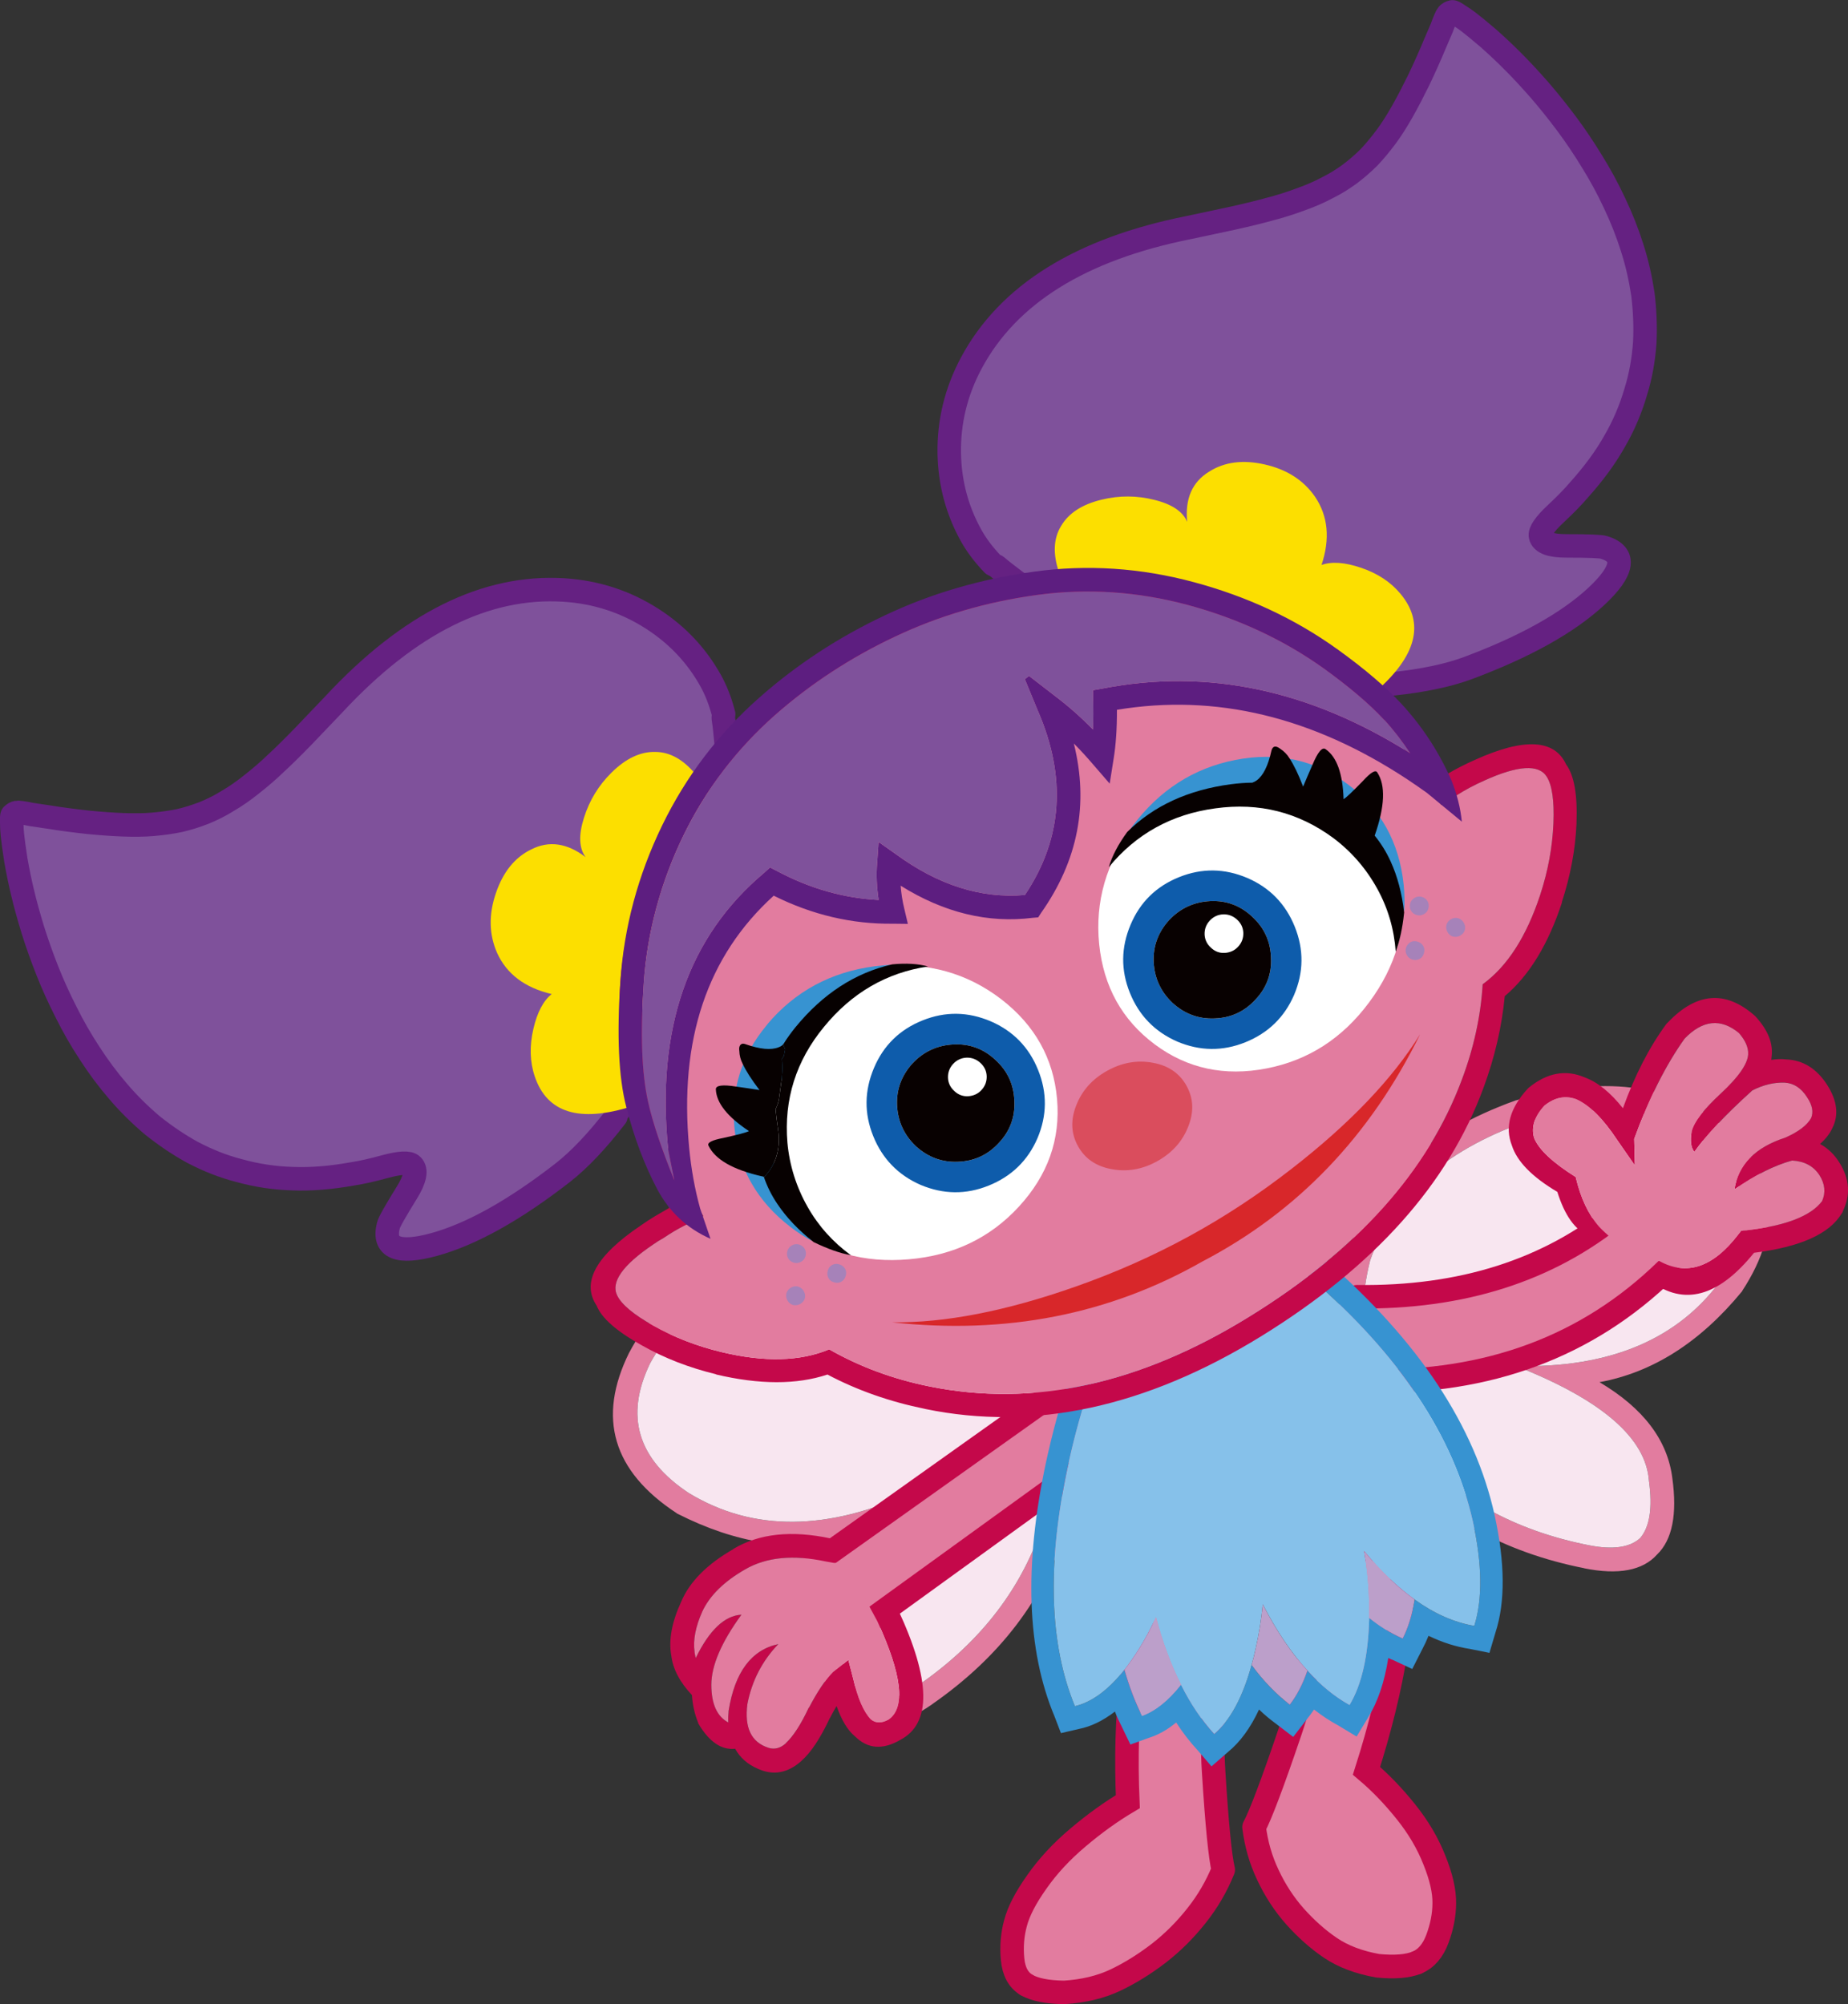 <?xml version="1.0" encoding="UTF-8" standalone="no"?>
<!-- Created with Inkscape (http://www.inkscape.org/) -->

<svg
   xmlns:dc="http://purl.org/dc/elements/1.1/"
   xmlns:cc="http://creativecommons.org/ns#"
   xmlns:rdf="http://www.w3.org/1999/02/22-rdf-syntax-ns#"
   xmlns:svg="http://www.w3.org/2000/svg"
   xmlns="http://www.w3.org/2000/svg"
   xmlns:sodipodi="http://sodipodi.sourceforge.net/DTD/sodipodi-0.dtd"
   xmlns:inkscape="http://www.inkscape.org/namespaces/inkscape"
   width="190.406"
   height="206.491"
   id="svg5696"
   version="1.1"
   inkscape:version="0.48.4 r9939"
   sodipodi:docname="abby7.svg">
  <rect width="100%" height="100%" fill="#333333" stroke="none"/>
  <defs
     id="defs5698" />
  <sodipodi:namedview
     id="base"
     pagecolor="#ffffff"
     bordercolor="#666666"
     borderopacity="1.0"
     inkscape:pageopacity="0.0"
     inkscape:pageshadow="2"
     inkscape:zoom="0.77472527"
     inkscape:cx="-45.554851"
     inkscape:cy="40.291609"
     inkscape:current-layer="layer1"
     inkscape:document-units="px"
     showgrid="false"
     inkscape:window-width="942"
     inkscape:window-height="591"
     inkscape:window-x="414"
     inkscape:window-y="49"
     inkscape:window-maximized="0"
     fit-margin-top="0"
     fit-margin-left="0"
     fit-margin-right="0"
     fit-margin-bottom="0" />
  <g
     id="layer1"
     inkscape:label="Layer 1"
     inkscape:groupmode="layer"
     transform="translate(-155.656,-73.801)">
    <g
       transform="translate(-661.21,-196.084)"
       id="g1297">
      <path
         inkscape:connector-curvature="0"
         style="fill:#e27c9f"
         d="m 973.034,383.262 0.031,-0.006 0.03,-0.006 c 8.78,-2.578 15.816,-1.745 21.11,2.511 l 0.019,0.013 0.018,0.013 c 5.719,4.816 6.43,10.512 2.135,17.094 l -0.021,0.053 -0.05,0.057 c -4.276,5.189 -9.147,8.293 -14.638,9.303 4.516,2.674 7.011,5.969 7.502,9.869 0.52,3.74 0.001,6.367 -1.567,7.885 -1.478,1.654 -3.99,2.133 -7.524,1.418 l 0.017,-0.004 c -8.306,-1.648 -14.936,-5.35 -19.927,-11.105 l -0.017,-0.014 -0.021,-0.025 c -4.929,-6.203 -6.421,-13.264 -4.443,-21.188 l 0.029,-0.084 c 2.427,-7.247 8.191,-12.501 17.317,-15.784 m 0.745,2.303 0.07,-0.03 c -8.279,2.98 -13.549,7.715 -15.818,14.23 -1.764,7.094 -0.439,13.43 3.97,19 4.656,5.35 10.834,8.803 18.555,10.326 2.467,0.49 4.239,0.242 5.304,-0.734 0.979,-1.148 1.284,-3.098 0.906,-5.863 -0.293,-4.436 -4.857,-8.381 -13.7,-11.865 9.771,0.23 16.892,-2.82 21.335,-9.145 3.436,-5.305 2.873,-9.918 -1.699,-13.83 -4.749,-3.707 -11.058,-4.398 -18.923,-2.089"
         id="path1299" />
      <path
         inkscape:connector-curvature="0"
         style="fill:#f8e6f0"
         d="m 973.85,385.534 -0.07,0.03 c 7.864,-2.307 14.174,-1.617 18.922,2.09 4.572,3.912 5.135,8.525 1.699,13.83 -4.443,6.326 -11.564,9.375 -21.335,9.145 8.843,3.484 13.407,7.43 13.7,11.865 0.378,2.766 0.073,4.715 -0.906,5.861 -1.064,0.979 -2.837,1.227 -5.304,0.736 -7.721,-1.523 -13.898,-4.977 -18.555,-10.326 -4.409,-5.57 -5.733,-11.906 -3.97,-19 2.271,-6.515 7.539,-11.249 15.819,-14.231"
         id="path1301" />
      <path
         inkscape:connector-curvature="0"
         style="fill:#e27c9f"
         d="m 900.107,398.457 -0.03,0.008 -0.029,0.006 c -9.077,1.154 -15.192,4.736 -18.339,10.756 l -0.013,0.016 -0.011,0.02 c -3.312,6.707 -1.685,12.207 4.889,16.52 l 0.041,0.039 0.068,0.033 c 5.997,3.041 11.703,3.938 17.139,2.662 -3.067,4.256 -4.034,8.275 -2.924,12.047 1.022,3.635 2.548,5.834 4.595,6.598 2.017,0.924 4.51,0.355 7.462,-1.713 l -0.015,0.004 c 6.949,-4.84 11.544,-10.885 13.81,-18.156 l 0.012,-0.02 0.009,-0.033 c 2.03,-7.658 0.57,-14.723 -4.413,-21.193 l -0.062,-0.064 c -5.124,-5.671 -12.509,-8.176 -22.189,-7.53 m 0.241,2.408 h -0.077 c 8.779,-0.582 15.507,1.645 20.195,6.707 4.455,5.791 5.78,12.129 3.969,19 -2.126,6.766 -6.401,12.402 -12.868,16.893 -2.063,1.436 -3.788,1.922 -5.152,1.447 -1.359,-0.658 -2.418,-2.324 -3.18,-5.008 -1.506,-4.184 1.097,-9.625 7.803,-16.357 -8.86,4.121 -16.607,4.18 -23.21,0.166 -5.272,-3.488 -6.604,-7.939 -3.98,-13.357 2.865,-5.297 8.37,-8.458 16.5,-9.491"
         id="path1303" />
      <path
         inkscape:connector-curvature="0"
         style="fill:#f8e6f0"
         d="m 900.271,400.865 h 0.077 c -8.13,1.033 -13.635,4.193 -16.501,9.49 -2.624,5.418 -1.292,9.869 3.98,13.357 6.603,4.014 14.35,3.955 23.21,-0.166 -6.706,6.732 -9.309,12.174 -7.803,16.357 0.762,2.684 1.82,4.35 3.18,5.01 1.364,0.473 3.089,-0.014 5.152,-1.449 6.466,-4.49 10.742,-10.127 12.868,-16.893 1.812,-6.871 0.486,-13.209 -3.969,-19 -4.688,-5.061 -11.415,-7.288 -20.194,-6.706"
         id="path1305" />
      <path
         inkscape:connector-curvature="0"
         style="fill:#e27c9f"
         d="m 953.271,429.408 7.967,0.141 c 0.455,6.322 -0.748,13.92 -3.576,22.787 1.423,1.203 2.771,2.604 4.061,4.215 1.29,1.607 2.267,3.27 2.944,5.002 0.693,1.719 1.024,3.189 1.009,4.41 -0.002,1.219 -0.248,2.451 -0.71,3.691 -0.46,1.238 -1.169,2.051 -2.125,2.447 -0.953,0.385 -2.297,0.49 -4.03,0.32 -1.937,-0.348 -3.562,-0.963 -4.859,-1.84 -1.3,-0.879 -2.51,-1.961 -3.648,-3.23 -1.122,-1.268 -2.055,-2.695 -2.798,-4.283 -0.733,-1.539 -1.208,-3.186 -1.425,-4.934 0.659,-1.23 1.884,-4.461 3.66,-9.699 1.809,-5.244 2.975,-11.593 3.53,-19.027"
         id="path1307" />
      <path
         inkscape:connector-curvature="0"
         style="fill:none;stroke:#c4084a;stroke-width:2.437;stroke-linecap:round;stroke-linejoin:round;stroke-miterlimit:10"
         d="m 961.237,429.549 -7.967,-0.141 c -0.554,7.434 -1.722,13.783 -3.531,19.027 -1.776,5.238 -3.001,8.469 -3.66,9.699 0.217,1.748 0.691,3.395 1.425,4.934 0.743,1.588 1.676,3.016 2.798,4.283 1.139,1.27 2.349,2.352 3.648,3.23 1.298,0.877 2.923,1.492 4.859,1.84 1.734,0.17 3.078,0.064 4.03,-0.32"
         id="path1309" />
      <path
         inkscape:connector-curvature="0"
         style="fill:none;stroke:#c4084a;stroke-width:2.437;stroke-linecap:round;stroke-miterlimit:10"
         d="m 962.84,472.102 c 0.956,-0.396 1.665,-1.209 2.125,-2.447 0.462,-1.24 0.708,-2.473 0.71,-3.691 0.016,-1.221 -0.315,-2.691 -1.01,-4.41 -0.677,-1.732 -1.653,-3.395 -2.943,-5.002 -1.29,-1.611 -2.639,-3.012 -4.061,-4.215 2.827,-8.867 4.031,-16.463 3.575,-22.787"
         id="path1311" />
      <path
         inkscape:connector-curvature="0"
         style="fill:#e27c9f"
         d="m 943.589,433.43 -7.88,-0.762 c -2.159,6.176 -3.028,13.793 -2.641,22.846 -1.725,1.021 -3.432,2.25 -5.135,3.691 -1.705,1.438 -3.115,2.965 -4.251,4.592 -1.147,1.615 -1.871,3.029 -2.185,4.23 -0.329,1.199 -0.422,2.443 -0.302,3.717 0.12,1.271 0.597,2.148 1.432,2.65 0.835,0.486 2.128,0.744 3.879,0.771 2.002,-0.125 3.768,-0.547 5.283,-1.268 1.518,-0.719 3,-1.645 4.464,-2.766 1.448,-1.125 2.752,-2.426 3.912,-3.904 1.139,-1.434 2.052,-3 2.736,-4.699 -0.314,-1.283 -0.646,-4.604 -0.982,-9.963 -0.361,-5.372 0.206,-11.756 1.67,-19.135"
         id="path1313" />
      <path
         inkscape:connector-curvature="0"
         style="fill:none;stroke:#c4084a;stroke-width:2.421;stroke-linecap:round;stroke-linejoin:round;stroke-miterlimit:10"
         d="m 935.709,432.668 7.88,0.762 c -1.464,7.379 -2.031,13.764 -1.669,19.137 0.336,5.359 0.668,8.678 0.982,9.963 -0.685,1.701 -1.598,3.266 -2.736,4.701 -1.16,1.477 -2.464,2.777 -3.912,3.902 -1.464,1.121 -2.946,2.047 -4.464,2.766 -1.516,0.721 -3.281,1.143 -5.283,1.266 -1.751,-0.025 -3.044,-0.283 -3.879,-0.77"
         id="path1315" />
      <path
         inkscape:connector-curvature="0"
         style="fill:none;stroke:#c4084a;stroke-width:2.421;stroke-linecap:round;stroke-miterlimit:10"
         d="m 922.628,474.395 c -0.835,-0.502 -1.312,-1.379 -1.432,-2.65 -0.12,-1.273 -0.027,-2.518 0.302,-3.717 0.313,-1.201 1.037,-2.615 2.185,-4.23 1.134,-1.627 2.546,-3.154 4.251,-4.59 1.703,-1.443 3.41,-2.672 5.135,-3.693 -0.388,-9.053 0.481,-16.67 2.641,-22.846"
         id="path1317" />
      <path
         inkscape:connector-curvature="0"
         style="fill:#e27c9f"
         d="m 931.117,419.064 -4.473,-6.465 -27.004,19.203 c 0.189,1.066 1.725,3.297 4.636,6.686 l 26.841,-19.424 z"
         id="path1319" />
      <path
         inkscape:connector-curvature="0"
         style="fill:none;stroke:#c4084a;stroke-width:2.421;stroke-linecap:round;stroke-linejoin:round;stroke-miterlimit:10"
         d="m 926.645,412.6 -27.004,19.203 m 4.635,6.685 26.841,-19.424"
         id="path1321" />
      <path
         inkscape:connector-curvature="0"
         style="fill:#c4084a"
         d="m 892.436,429.488 c -2.729,1.562 -4.525,3.377 -5.389,5.436 -0.963,2.094 -1.306,3.941 -1.017,5.531 0.161,1.377 0.872,2.74 2.128,4.074 0.062,0.965 0.261,1.902 0.617,2.787 l 0.049,0.16 c 1.108,1.871 2.359,2.734 3.788,2.588 0.513,0.936 1.295,1.611 2.341,2.061 1.567,0.715 3.055,0.457 4.474,-0.793 l 0.009,-0.02 c 0.972,-0.844 1.953,-2.322 2.942,-4.436 l -0.005,0.033 c 0.232,-0.471 0.471,-0.877 0.688,-1.246 0.523,1.469 1.148,2.51 1.895,3.119 1.309,1.305 2.867,1.418 4.676,0.361 3.229,-1.688 3.148,-6.164 -0.248,-13.439 -0.063,-0.156 -0.169,-0.344 -0.29,-0.576 -0.386,0.438 -0.996,1.023 -1.839,1.779 2.55,5.527 2.938,8.908 1.17,10.143 -0.716,0.398 -1.334,0.4 -1.829,-0.018 -0.745,-0.764 -1.363,-2.188 -1.849,-4.303 l -0.473,-1.816 -1.58,1.236 c -0.806,0.82 -1.612,2.041 -2.457,3.65 l -0.049,0.049 c -0.799,1.707 -1.578,2.916 -2.352,3.633 l 0.002,0.016 c -0.555,0.506 -1.156,0.662 -1.77,0.473 -1.793,-0.566 -2.516,-2.066 -2.19,-4.531 0.464,-2.379 1.521,-4.422 3.182,-6.158 -2.763,0.592 -4.478,2.871 -5.118,6.857 -0.038,0.439 -0.056,0.844 -0.033,1.215 -1.156,-0.605 -1.748,-1.895 -1.748,-3.877 0,-1.98 1.026,-4.377 3.102,-7.227 -1.729,0.096 -3.309,1.588 -4.709,4.463 -0.049,-0.205 -0.093,-0.398 -0.123,-0.596 l 10e-4,-0.047 c -0.168,-1.199 0.099,-2.58 0.798,-4.148 0.77,-1.648 2.237,-3.09 4.415,-4.34 2.188,-1.268 4.957,-1.531 8.303,-0.814 0.019,0.01 0.287,0.051 0.771,0.137 l 1.082,-2.223 c -0.829,-0.168 -1.271,-0.27 -1.357,-0.289 -4.041,-0.861 -7.383,-0.502 -10.027,1.086 l 0.019,0.01 z"
         id="path1323" />
      <path
         inkscape:connector-curvature="0"
         style="fill:#e27c9f"
         d="m 902.718,430.904 c -0.484,-0.086 -0.753,-0.127 -0.771,-0.137 -3.347,-0.717 -6.117,-0.453 -8.304,0.814 -2.178,1.25 -3.646,2.691 -4.415,4.34 -0.699,1.568 -0.966,2.949 -0.798,4.148 l -10e-4,0.047 c 0.03,0.197 0.074,0.391 0.123,0.596 1.4,-2.875 2.979,-4.367 4.709,-4.463 -2.075,2.85 -3.102,5.246 -3.102,7.227 0,1.982 0.592,3.271 1.748,3.877 -0.022,-0.371 -0.005,-0.775 0.033,-1.215 0.641,-3.986 2.355,-6.266 5.118,-6.857 -1.66,1.736 -2.718,3.779 -3.182,6.158 -0.325,2.465 0.397,3.965 2.19,4.531 0.613,0.189 1.215,0.033 1.77,-0.473 l -0.002,-0.016 c 0.773,-0.717 1.553,-1.926 2.352,-3.633 l 0.049,-0.049 c 0.844,-1.609 1.651,-2.83 2.457,-3.65 l 1.58,-1.236 0.472,1.816 c 0.486,2.115 1.104,3.539 1.85,4.303 0.495,0.418 1.113,0.416 1.829,0.018 1.771,-1.234 1.38,-4.615 -1.17,-10.143 l -1.907,-3.527 c 0.175,-1.526 -0.7,-2.347 -2.628,-2.476"
         id="path1325" />
      <path
         inkscape:connector-curvature="0"
         style="fill:#e27c9f"
         d="m 957.789,412.172 -1.094,-8.684 c 10.765,0.148 19.725,-2.703 26.873,-8.568 6.822,-0.908 8.486,1.025 4.972,5.811 -8.099,7.898 -18.352,11.705 -30.751,11.441"
         id="path1327" />
      <path
         inkscape:connector-curvature="0"
         style="fill:none;stroke:#c4084a;stroke-width:2.42;stroke-linecap:round;stroke-linejoin:round;stroke-miterlimit:10"
         d="m 956.695,403.488 c 10.765,0.148 19.725,-2.703 26.873,-8.568 m 4.972,5.81 c -8.099,7.898 -18.353,11.705 -30.751,11.441"
         id="path1329" />
      <path
         inkscape:connector-curvature="0"
         style="fill:#c4084a"
         d="m 996.984,378.535 c 0.043,-0.703 -0.275,-1.438 -0.946,-2.213 -1.87,-1.541 -3.729,-1.354 -5.598,0.565 -1.927,2.695 -3.664,6.135 -5.197,10.345 l 0.068,2.73 -1.806,-2.602 c -1.459,-2.209 -2.875,-3.624 -4.248,-4.227 -1.117,-0.405 -2.199,-0.191 -3.26,0.659 -1.031,1.122 -1.39,2.234 -1.067,3.334 0.479,1.195 1.907,2.537 4.286,4.029 0.501,2.146 1.296,3.848 2.409,5.117 l -1.147,0.875 c -1.327,-0.541 -2.394,-2.033 -3.155,-4.461 -2.602,-1.539 -4.162,-3.139 -4.688,-4.795 -0.732,-1.893 -0.191,-3.837 1.616,-5.812 l 0.127,-0.126 c 1.9,-1.551 3.821,-1.898 5.771,-1.058 1.317,0.479 2.633,1.539 3.932,3.175 1.233,-3.41 2.729,-6.323 4.497,-8.712 l 0.104,-0.098 c 2.974,-3.14 5.973,-3.381 8.988,-0.718 l 0.092,0.091 c 1.271,1.399 1.813,2.764 1.638,4.126 -0.004,0.102 -0.019,0.208 -0.033,0.33 0.526,-0.09 1.034,-0.107 1.526,-0.049 1.743,0.068 3.143,0.941 4.222,2.61 1.046,1.635 1.231,3.13 0.535,4.48 -0.257,0.564 -0.675,1.105 -1.255,1.621 0.824,0.453 1.486,1.1 2.006,1.943 1.046,1.668 1.145,3.338 0.327,5.008 l 0,0.049 c -0.035,0.033 -0.056,0.057 -0.051,0.105 -0.021,0.027 -0.051,0.039 -0.057,0.059 -1.265,2.109 -4.275,3.453 -9.029,4.047 -3.662,4.537 -7.224,5.518 -10.659,2.914 l 0.876,-2.08 c 2.837,1.58 5.549,0.674 8.143,-2.711 l 0.327,-0.416 0.535,-0.027 c 4.044,-0.469 6.646,-1.477 7.787,-3.016 0.383,-0.873 0.292,-1.762 -0.267,-2.654 -0.617,-0.951 -1.56,-1.449 -2.824,-1.52 -1.83,0.504 -3.809,1.492 -5.938,2.982 0.391,-2.561 2.139,-4.34 5.241,-5.342 1.354,-0.604 2.244,-1.276 2.655,-2.015 0.258,-0.633 0.121,-1.336 -0.413,-2.139 -0.597,-0.942 -1.364,-1.454 -2.304,-1.508 -1.103,-0.044 -2.209,0.228 -3.331,0.792 -2.803,2.529 -4.791,4.653 -5.98,6.346 -0.356,-0.453 -0.447,-1.16 -0.272,-2.121 0.238,-0.975 1.238,-2.28 3.026,-3.931 1.799,-1.667 2.718,-3.002 2.786,-3.981"
         id="path1331" />
      <path
         inkscape:connector-curvature="0"
         style="fill:#e27c9f"
         d="m 996.038,376.322 c 0.671,0.775 0.989,1.51 0.946,2.213 -0.068,0.979 -0.987,2.314 -2.786,3.985 -1.788,1.651 -2.788,2.957 -3.025,3.929 -0.176,0.963 -0.086,1.67 0.271,2.123 1.189,-1.693 3.178,-3.817 5.98,-6.346 1.122,-0.564 2.229,-0.836 3.33,-0.792 0.94,0.054 1.707,0.566 2.304,1.508 0.535,0.803 0.672,1.505 0.414,2.139 -0.411,0.738 -1.3,1.411 -2.655,2.015 -3.103,1.002 -4.851,2.781 -5.241,5.342 2.129,-1.49 4.107,-2.479 5.938,-2.982 1.265,0.07 2.207,0.568 2.823,1.52 0.56,0.893 0.65,1.781 0.268,2.654 -1.142,1.539 -3.743,2.547 -7.787,3.016 l -0.535,0.027 -0.327,0.416 c -2.594,3.385 -5.306,4.291 -8.143,2.711 -2.491,-0.607 -4.541,-1.781 -6.187,-3.525 -1.113,-1.27 -1.908,-2.971 -2.409,-5.117 -2.379,-1.492 -3.807,-2.834 -4.286,-4.029 -0.322,-1.1 0.036,-2.212 1.067,-3.333 1.061,-0.85 2.143,-1.064 3.26,-0.659 1.373,0.603 2.788,2.018 4.248,4.227 l 1.806,2.602 -0.069,-2.73 c 1.534,-4.21 3.271,-7.65 5.198,-10.346 1.868,-1.922 3.727,-2.109 5.597,-0.568"
         id="path1333" />
      <path
         inkscape:connector-curvature="0"
         style="fill:#3793d1"
         d="m 953.523,399.785 -2.263,-4.945 -22.542,7.064 -0.25,6.066 -1.159,3.035 -0.049,0.07 c -1.089,3.209 -1.969,6.422 -2.654,9.629 -2.234,10.557 -1.933,19.225 0.904,26.008 l 0.668,1.742 1.859,-0.432 c 1.239,-0.244 2.474,-0.846 3.705,-1.791 0.215,0.566 0.475,1.109 0.74,1.633 l 0.853,1.766 1.883,-0.686 c 0.976,-0.301 1.921,-0.83 2.833,-1.586 0.69,1.064 1.444,2.037 2.242,2.895 l 1.399,1.625 1.708,-1.49 c 1.236,-1.008 2.306,-2.467 3.19,-4.369 0.574,0.557 1.169,1.047 1.771,1.486 l 1.75,1.34 1.419,-1.838 c 0.255,-0.314 0.493,-0.643 0.729,-0.984 0.811,0.635 1.654,1.188 2.515,1.652 l 1.87,1.131 1.214,-2.018 c 0.975,-1.58 1.662,-3.615 2.047,-6.078 0.177,0.09 0.354,0.166 0.543,0.236 l 1.928,0.898 1.055,-2.078 c 0.225,-0.42 0.432,-0.865 0.621,-1.34 1.399,0.676 2.812,1.129 4.24,1.348 l 2.037,0.408 0.629,-2.119 c 1.011,-3.131 0.979,-7.146 -0.091,-12.047 -2.023,-9.188 -7.81,-17.928 -17.344,-26.231 m -3.534,-2.076 1.791,3.949 0.07,-0.139 c 9.217,7.973 14.801,16.35 16.767,25.129 0.968,4.375 1.012,7.967 0.148,10.756 -2.075,-0.354 -4.124,-1.258 -6.145,-2.715 -0.246,1.545 -0.656,2.887 -1.23,4.014 -1.2,-0.525 -2.351,-1.236 -3.452,-2.125 -0.093,3.885 -0.763,6.869 -2.025,8.975 -1.547,-0.865 -2.989,-2.047 -4.341,-3.541 -0.478,1.402 -1.092,2.57 -1.812,3.506 -1.413,-1.078 -2.731,-2.438 -3.939,-4.086 -0.921,3.346 -2.203,5.717 -3.85,7.119 -1.297,-1.428 -2.438,-3.121 -3.422,-5.092 -1.283,1.639 -2.63,2.715 -4.013,3.221 -0.733,-1.477 -1.335,-3.055 -1.814,-4.754 -1.669,2.09 -3.365,3.344 -5.107,3.75 -2.632,-6.387 -2.878,-14.568 -0.756,-24.543 0.653,-3.107 1.519,-6.207 2.574,-9.33 l 1.286,-3.402 0.2,-4.717 19.07,-5.975 z"
         id="path1335" />
      <path
         inkscape:connector-curvature="0"
         style="fill:#86c1ea"
         d="m 951.78,401.658 -1.791,-3.949 -19.07,5.975 -0.2,4.717 -1.286,3.402 c -1.056,3.123 -1.921,6.223 -2.574,9.33 -2.122,9.975 -1.876,18.156 0.756,24.543 1.742,-0.406 3.438,-1.66 5.108,-3.75 0.506,-0.646 1.007,-1.352 1.494,-2.137 0.637,-1.012 1.217,-2.109 1.755,-3.277 0.687,2.609 1.554,4.918 2.576,6.947 0.984,1.971 2.125,3.664 3.423,5.092 1.646,-1.402 2.929,-3.773 3.85,-7.119 0.161,-0.547 0.303,-1.135 0.439,-1.77 0.322,-1.42 0.562,-2.902 0.713,-4.477 1.408,2.732 2.947,5.018 4.6,6.826 1.352,1.494 2.794,2.676 4.341,3.541 1.263,-2.105 1.933,-5.09 2.025,-8.975 -10e-4,-0.436 -0.005,-0.887 -0.009,-1.338 -0.017,-1.805 -0.19,-3.658 -0.518,-5.541 1.72,2.076 3.455,3.73 5.209,4.99 2.021,1.457 4.069,2.361 6.145,2.715 0.863,-2.789 0.819,-6.381 -0.148,-10.756 -1.966,-8.779 -7.55,-17.156 -16.767,-25.129 l -0.071,0.14 z"
         id="path1337" />
      <path
         inkscape:connector-curvature="0"
         style="fill:#bc9fca"
         d="m 932.723,441.926 c 0.479,1.699 1.08,3.277 1.813,4.754 1.383,-0.506 2.729,-1.582 4.012,-3.221 -1.022,-2.029 -1.89,-4.338 -2.576,-6.945 -0.538,1.166 -1.118,2.264 -1.754,3.275 -0.489,0.785 -0.989,1.49 -1.495,2.137"
         id="path1339" />
      <path
         inkscape:connector-curvature="0"
         style="fill:#bc9fca"
         d="m 946.259,439.662 c -0.136,0.635 -0.277,1.223 -0.438,1.77 1.209,1.648 2.526,3.008 3.938,4.086 0.722,-0.936 1.337,-2.104 1.813,-3.506 -1.652,-1.809 -3.191,-4.094 -4.6,-6.826 -0.15,1.574 -0.39,3.056 -0.713,4.476"
         id="path1341" />
      <path
         inkscape:connector-curvature="0"
         style="fill:#bc9fca"
         d="m 957.412,429.699 c 0.327,1.883 0.501,3.736 0.518,5.541 0.004,0.451 0.008,0.902 0.009,1.338 1.102,0.889 2.252,1.6 3.452,2.125 0.574,-1.127 0.984,-2.469 1.23,-4.014 -1.754,-1.259 -3.489,-2.914 -5.209,-4.99"
         id="path1343" />
      <path
         inkscape:connector-curvature="0"
         style="fill:#7f519b"
         d="m 884.072,333.638 c -2.755,-1.771 -5.801,-2.758 -9.121,-2.965 -8.021,-0.496 -15.915,3.425 -23.658,11.749 l -3.191,3.341 c -1.225,1.255 -2.164,2.178 -2.81,2.763 -0.705,0.689 -1.546,1.418 -2.545,2.202 -0.777,0.624 -1.599,1.203 -2.451,1.695 -0.757,0.474 -1.559,0.87 -2.39,1.213 -0.838,0.33 -1.68,0.59 -2.536,0.792 -0.84,0.174 -1.755,0.303 -2.747,0.389 -0.877,0.074 -1.904,0.093 -3.093,0.047 -1.078,-0.04 -2.254,-0.128 -3.554,-0.252 -1.381,-0.148 -2.762,-0.329 -4.134,-0.55 l -1.72,-0.255 c -0.86,-0.177 -1.365,-0.242 -1.507,-0.216 -0.175,0.028 -0.333,0.117 -0.489,0.274 -0.059,0.049 -0.073,0.335 -0.05,0.842 0.008,0.446 0.024,0.818 0.06,1.129 0.061,0.606 0.182,1.508 0.364,2.672 0.21,1.181 0.438,2.302 0.694,3.355 0.246,1.058 0.602,2.348 1.062,3.857 0.451,1.43 0.948,2.817 1.491,4.193 0.552,1.391 1.192,2.817 1.942,4.288 0.693,1.396 1.502,2.816 2.427,4.223 0.896,1.388 1.87,2.698 2.941,3.936 1.061,1.246 2.242,2.405 3.526,3.489 1.342,1.07 2.703,1.992 4.129,2.771 1.567,0.824 3.168,1.455 4.803,1.875 1.805,0.5 3.64,0.777 5.504,0.828 1.879,0.076 3.952,-0.092 6.202,-0.498 0.941,-0.146 2.034,-0.393 3.265,-0.732 1.578,-0.43 2.526,-0.473 2.852,-0.137 0.49,0.473 0.309,1.424 -0.568,2.83 -1.174,1.902 -1.814,3.023 -1.886,3.357 -0.593,2.322 0.988,2.982 4.701,1.967 3.859,-1.062 8.286,-3.533 13.263,-7.402 1.701,-1.332 3.535,-3.256 5.474,-5.776 0.012,-0.196 0.069,-0.369 0.213,-0.517 0.372,-0.485 0.722,-0.975 1.077,-1.485 8.125,-11.361 11.434,-23.933 9.947,-37.708 -0.039,-0.444 -0.102,-0.895 -0.169,-1.36 0.007,-0.142 0.021,-0.272 0.035,-0.402 -0.337,-1.318 -0.79,-2.469 -1.343,-3.459 -1.443,-2.589 -3.442,-4.714 -6.01,-6.363"
         id="path1345" />
      <path
         inkscape:connector-curvature="0"
         style="fill:none;stroke:#652182;stroke-width:2.42;stroke-linecap:round;stroke-linejoin:round;stroke-miterlimit:10"
         d="m 874.951,330.673 c -8.021,-0.496 -15.915,3.425 -23.658,11.749 l -3.191,3.341 c -1.225,1.255 -2.164,2.178 -2.81,2.763 -0.705,0.689 -1.546,1.418 -2.545,2.202 -0.777,0.624 -1.599,1.203 -2.451,1.695 -0.757,0.474 -1.559,0.87 -2.39,1.212 -0.838,0.33 -1.68,0.591 -2.536,0.793 -0.84,0.174 -1.755,0.303 -2.747,0.389 -0.877,0.074 -1.905,0.093 -3.093,0.046 -1.078,-0.039 -2.254,-0.127 -3.554,-0.251 -1.381,-0.148 -2.763,-0.329 -4.135,-0.55 l -1.719,-0.255 c -0.859,-0.177 -1.366,-0.242 -1.507,-0.216 -0.175,0.028 -0.333,0.117 -0.489,0.273 -0.059,0.05 -0.072,0.335 -0.05,0.843 0.008,0.446 0.024,0.818 0.06,1.128 0.061,0.607 0.182,1.508 0.364,2.672 0.21,1.182 0.438,2.303 0.694,3.355 0.246,1.059 0.602,2.349 1.062,3.858 0.451,1.43 0.948,2.817 1.491,4.193 0.551,1.39 1.192,2.817 1.942,4.287 0.693,1.397 1.502,2.817 2.427,4.224 0.896,1.388 1.87,2.698 2.941,3.936 1.061,1.246 2.242,2.405 3.526,3.49 1.342,1.069 2.703,1.989 4.128,2.771 1.568,0.824 3.168,1.455 4.804,1.875 1.805,0.5 3.64,0.777 5.504,0.828 1.879,0.078 3.951,-0.092 6.201,-0.498 0.942,-0.146 2.035,-0.393 3.266,-0.732 1.578,-0.43 2.525,-0.475 2.852,-0.137 0.49,0.473 0.309,1.424 -0.568,2.83 -1.174,1.902 -1.814,3.023 -1.886,3.357 -0.593,2.322 0.988,2.982 4.701,1.967 3.859,-1.062 8.286,-3.533 13.263,-7.402 1.7,-1.332 3.535,-3.256 5.474,-5.775 0.012,-0.197 0.069,-0.369 0.213,-0.517 0.372,-0.485 0.722,-0.975 1.077,-1.485 8.125,-11.362 11.434,-23.933 9.947,-37.708 -0.039,-0.445 -0.102,-0.895 -0.169,-1.36 0.007,-0.143 0.021,-0.273 0.035,-0.402 -0.338,-1.318 -0.79,-2.469 -1.343,-3.459 -1.445,-2.59 -3.445,-4.715 -6.012,-6.364 -2.753,-1.772 -5.799,-2.759 -9.119,-2.966 z"
         id="path1347" />
      <path
         inkscape:connector-curvature="0"
         style="fill:#fcdf00"
         d="m 879.863,349.5 c -1.329,1.313 -2.267,2.859 -2.823,4.625 -0.576,1.794 -0.515,3.146 0.157,4.069 -1.901,-1.45 -3.771,-1.723 -5.603,-0.787 -1.69,0.822 -2.895,2.325 -3.63,4.487 -0.76,2.208 -0.719,4.264 0.119,6.169 0.984,2.171 2.851,3.589 5.625,4.243 -0.863,0.689 -1.492,1.888 -1.884,3.579 -0.414,1.773 -0.366,3.41 0.142,4.911 1.261,3.747 4.592,4.784 10,3.079 -0.006,-0.012 0,-0.032 0.014,-0.04 0.173,-0.095 0.375,-0.227 0.577,-0.392 0.202,-0.165 0.418,-0.338 0.614,-0.515 1.787,-0.739 3.263,-2.1 4.446,-4.076 0.888,-1.484 1.646,-3.015 2.284,-4.601 0.947,-1.934 1.672,-4.018 2.168,-6.235 1.321,-5.796 0.664,-11.286 -1.956,-16.476 -0.453,-0.908 -0.97,-1.52 -1.545,-1.84 -1.283,-1.554 -2.673,-2.338 -4.185,-2.343 -1.543,-0.038 -3.048,0.682 -4.52,2.143"
         id="path1349" />
      <path
         inkscape:connector-curvature="0"
         style="fill:#7f519b"
         d="m 914.674,316.618 c -0.061,-3.275 0.698,-6.385 2.266,-9.32 3.789,-7.088 11.271,-11.747 22.418,-13.969 l 4.522,-0.963 c 1.709,-0.384 2.989,-0.699 3.823,-0.939 0.958,-0.24 2.018,-0.573 3.211,-1.014 0.94,-0.333 1.863,-0.727 2.73,-1.193 0.801,-0.395 1.559,-0.871 2.287,-1.398 0.719,-0.541 1.383,-1.12 2.006,-1.744 0.588,-0.623 1.179,-1.334 1.771,-2.132 0.523,-0.708 1.08,-1.573 1.663,-2.609 0.531,-0.939 1.073,-1.985 1.65,-3.157 0.601,-1.253 1.172,-2.526 1.704,-3.809 l 0.686,-1.595 c 0.302,-0.826 0.51,-1.289 0.607,-1.396 0.115,-0.134 0.274,-0.222 0.488,-0.273 0.072,-0.023 0.323,0.115 0.743,0.4 0.376,0.24 0.684,0.45 0.93,0.641 0.484,0.371 1.188,0.949 2.082,1.715 0.896,0.798 1.73,1.581 2.49,2.352 0.772,0.763 1.685,1.745 2.728,2.929 0.98,1.135 1.899,2.285 2.785,3.471 0.895,1.198 1.772,2.492 2.63,3.903 0.825,1.323 1.608,2.758 2.32,4.282 0.711,1.492 1.315,3.009 1.807,4.571 0.505,1.555 0.868,3.171 1.12,4.832 0.207,1.705 0.273,3.347 0.192,4.969 -0.122,1.767 -0.425,3.46 -0.927,5.075 -0.522,1.797 -1.25,3.503 -2.188,5.118 -0.921,1.64 -2.15,3.314 -3.679,5.015 -0.616,0.727 -1.401,1.526 -2.334,2.396 -1.196,1.118 -1.729,1.9 -1.614,2.356 0.145,0.663 1.048,1.008 2.706,0.999 2.235,0 3.524,0.044 3.847,0.159 2.29,0.714 2.021,2.406 -0.792,5.034 -2.932,2.727 -7.355,5.196 -13.262,7.402 -2.027,0.749 -4.628,1.301 -7.791,1.628 -0.173,-0.094 -0.35,-0.133 -0.552,-0.09 -0.605,0.061 -1.207,0.102 -1.829,0.136 -13.935,0.953 -26.371,-2.829 -37.316,-11.326 -0.357,-0.268 -0.708,-0.557 -1.068,-0.859 -0.126,-0.069 -0.243,-0.125 -0.361,-0.179 -0.945,-0.981 -1.687,-1.969 -2.239,-2.96 -1.444,-2.589 -2.202,-5.407 -2.26,-8.458"
         id="path1351" />
      <path
         inkscape:connector-curvature="0"
         style="fill:none;stroke:#652182;stroke-width:2.42;stroke-linecap:round;stroke-linejoin:round;stroke-miterlimit:10"
         d="m 916.939,307.298 c 3.789,-7.087 11.271,-11.747 22.418,-13.968 l 4.522,-0.964 c 1.709,-0.383 2.989,-0.699 3.823,-0.939 0.958,-0.24 2.018,-0.572 3.211,-1.013 0.94,-0.333 1.863,-0.728 2.73,-1.194 0.802,-0.395 1.559,-0.87 2.287,-1.398 0.719,-0.541 1.383,-1.12 2.006,-1.743 0.588,-0.623 1.179,-1.335 1.772,-2.133 0.522,-0.708 1.079,-1.573 1.662,-2.608 0.532,-0.94 1.074,-1.986 1.65,-3.157 0.601,-1.254 1.173,-2.527 1.704,-3.809 l 0.686,-1.596 c 0.302,-0.826 0.51,-1.289 0.607,-1.395 0.115,-0.134 0.274,-0.223 0.488,-0.274 0.072,-0.022 0.324,0.115 0.744,0.4 0.376,0.24 0.683,0.45 0.929,0.642 0.485,0.371 1.188,0.948 2.082,1.714 0.896,0.799 1.73,1.581 2.49,2.352 0.772,0.764 1.685,1.745 2.728,2.93 0.98,1.134 1.899,2.284 2.785,3.47 0.895,1.199 1.772,2.493 2.63,3.903 0.825,1.323 1.608,2.758 2.32,4.282 0.711,1.493 1.316,3.01 1.807,4.571 0.505,1.555 0.868,3.172 1.12,4.833 0.207,1.704 0.273,3.346 0.193,4.968 -0.123,1.767 -0.426,3.46 -0.928,5.075 -0.522,1.798 -1.25,3.504 -2.188,5.118 -0.921,1.64 -2.149,3.314 -3.678,5.015 -0.617,0.728 -1.402,1.526 -2.334,2.397 -1.197,1.117 -1.729,1.899 -1.615,2.355 0.145,0.664 1.048,1.008 2.706,0.999 2.235,0 3.524,0.044 3.847,0.159 2.29,0.715 2.021,2.406 -0.792,5.034 -2.932,2.727 -7.354,5.197 -13.262,7.402 -2.027,0.75 -4.628,1.301 -7.791,1.628 -0.173,-0.094 -0.35,-0.133 -0.552,-0.09 -0.605,0.061 -1.206,0.102 -1.829,0.137 -13.934,0.952 -26.371,-2.83 -37.316,-11.327 -0.357,-0.268 -0.708,-0.556 -1.068,-0.859 -0.126,-0.069 -0.242,-0.125 -0.361,-0.179 -0.945,-0.981 -1.687,-1.969 -2.239,-2.96 -1.445,-2.589 -2.203,-5.406 -2.262,-8.458 -0.057,-3.275 0.701,-6.384 2.268,-9.32 z"
         id="path1353" />
      <path
         inkscape:connector-curvature="0"
         style="fill:#fcdf00"
         d="m 930.385,321.363 c 1.816,-0.441 3.625,-0.429 5.421,0.024 1.828,0.452 2.945,1.213 3.38,2.271 -0.236,-2.379 0.513,-4.114 2.27,-5.183 1.586,-1.006 3.5,-1.242 5.725,-0.734 2.278,0.513 4.008,1.626 5.189,3.34 1.329,1.979 1.557,4.311 0.658,7.013 1.041,-0.371 2.391,-0.278 4.036,0.278 1.725,0.578 3.094,1.478 4.104,2.699 2.53,3.041 1.661,6.419 -2.627,10.129 -0.007,-0.014 -0.029,-0.02 -0.041,-0.011 -0.172,0.095 -0.392,0.199 -0.636,0.285 -0.248,0.086 -0.509,0.179 -0.763,0.252 -1.567,1.134 -3.5,1.675 -5.804,1.645 -1.727,-0.024 -3.428,-0.183 -5.113,-0.472 -2.144,-0.207 -4.298,-0.685 -6.445,-1.428 -5.627,-1.917 -9.955,-5.357 -12.997,-10.312 -0.536,-0.863 -0.786,-1.624 -0.755,-2.282 -0.649,-1.907 -0.586,-3.502 0.203,-4.79 0.779,-1.336 2.179,-2.24 4.195,-2.724"
         id="path1355" />
      <path
         inkscape:connector-curvature="0"
         style="fill:#c4084a"
         d="m 958.736,340.544 c -0.997,-0.918 -2.046,-1.804 -3.142,-2.648 -4.573,-3.477 -9.684,-5.96 -15.317,-7.458 -4.588,-1.233 -9.148,-1.738 -13.685,-1.545 -7.403,0.269 -14.735,2.403 -22.005,6.391 -6.852,3.773 -12.244,8.48 -16.182,14.091 -2.812,3.995 -4.863,8.45 -6.177,13.393 -1.903,7.022 -2.056,13.916 -0.469,20.704 0.603,2.661 1.509,5.309 2.706,7.949 l 1.352,2.92 -1.438,0.836 c -0.509,0.301 -1.002,0.629 -1.5,0.977 -4.619,3.115 -6.133,5.865 -4.54,8.252 0.511,1.291 2.071,2.656 4.682,4.107 2.328,1.318 4.865,2.293 7.612,2.961 l 0.015,0.025 c 4.47,1.055 8.305,1.064 11.473,0.008 3.074,1.627 6.432,2.801 10.049,3.537 l 0.04,0.012 c 11.22,2.314 22.759,-0.193 34.619,-7.506 11.614,-7.16 19.26,-15.688 22.891,-25.598 1.16,-3.142 1.885,-6.282 2.188,-9.433 2.512,-2.111 4.484,-5.343 5.899,-9.668 l -0.015,-0.026 c 0.873,-2.688 1.388,-5.366 1.504,-8.045 0.121,-2.98 -0.235,-5.016 -1.065,-6.129 -1.194,-2.608 -4.33,-2.764 -9.381,-0.482 -1.017,0.446 -1.943,0.929 -2.782,1.414 -2.041,-3.38 -4.49,-6.399 -7.332,-9.039 m 4.629,9.162 0.027,-0.015 c 0.267,0.388 0.517,0.77 0.757,1.172 0.301,0.507 0.622,1.022 0.937,1.555 0.09,0.158 0.183,0.297 0.29,0.393 0.146,-0.081 0.282,-0.174 0.434,-0.277 0.061,-0.049 0.139,-0.093 0.227,-0.09 0.243,-0.154 0.467,-0.313 0.669,-0.478 0.066,-0.037 0.139,-0.094 0.197,-0.145 l 0.015,0.028 c 0.856,-0.548 1.813,-1.066 2.883,-1.541 3.471,-1.572 5.618,-1.697 6.429,-0.4 0.555,0.868 0.782,2.456 0.691,4.777 -0.099,2.462 -0.554,4.935 -1.368,7.416 -1.413,4.27 -3.372,7.34 -5.921,9.196 -0.197,3.28 -0.916,6.556 -2.142,9.822 -3.514,9.444 -10.816,17.592 -21.915,24.428 -11.273,6.969 -22.243,9.35 -32.928,7.188 -3.766,-0.756 -7.217,-2.037 -10.345,-3.824 -2.979,1.248 -6.686,1.342 -11.108,0.277 -2.54,-0.613 -4.885,-1.52 -7.032,-2.73 -2.024,-1.141 -3.253,-2.168 -3.703,-3.096 -0.679,-1.371 0.556,-3.135 3.716,-5.262 0.335,-0.24 0.67,-0.445 1.028,-0.643 0.754,-0.51 1.533,-0.979 2.348,-1.381 0.612,-0.359 1.21,-0.656 1.788,-0.893 l -0.613,-0.975 c -0.395,-0.611 -0.774,-1.232 -1.168,-1.844 -0.519,-0.836 -0.953,-1.738 -1.302,-2.703 -3.578,-8.555 -4.161,-17.326 -1.749,-26.293 3.03,-11.238 10.112,-19.904 21.208,-26.008 11.145,-6.135 22.479,-7.679 33.961,-4.645 5.339,1.402 10.16,3.769 14.477,7.061 3.638,2.803 6.716,6.109 9.212,9.93"
         id="path1357" />
      <path
         inkscape:connector-curvature="0"
         style="fill:#e27c9f"
         d="m 963.393,349.691 -0.027,0.015 c -2.496,-3.821 -5.574,-7.128 -9.214,-9.93 -4.316,-3.292 -9.138,-5.659 -14.477,-7.061 -11.482,-3.034 -22.816,-1.489 -33.961,4.646 -11.096,6.103 -18.178,14.769 -21.208,26.008 -2.411,8.968 -1.829,17.739 1.749,26.293 0.349,0.965 0.784,1.867 1.302,2.703 0.394,0.611 0.773,1.232 1.168,1.844 l 0.613,0.975 c -0.578,0.236 -1.176,0.533 -1.788,0.893 -0.814,0.402 -1.595,0.871 -2.348,1.381 -0.357,0.197 -0.693,0.402 -1.028,0.643 -3.159,2.127 -4.395,3.891 -3.716,5.262 0.45,0.928 1.68,1.955 3.703,3.096 2.147,1.211 4.492,2.117 7.032,2.73 4.423,1.064 8.13,0.971 11.106,-0.277 3.131,1.787 6.581,3.068 10.347,3.824 10.684,2.162 21.654,-0.219 32.928,-7.188 11.099,-6.836 18.401,-14.984 21.915,-24.428 1.226,-3.266 1.944,-6.542 2.142,-9.823 2.55,-1.855 4.509,-4.925 5.921,-9.195 0.814,-2.482 1.27,-4.954 1.368,-7.416 0.091,-2.322 -0.137,-3.909 -0.691,-4.777 -0.811,-1.298 -2.958,-1.173 -6.429,0.4 -1.069,0.474 -2.026,0.992 -2.883,1.54 l -0.015,-0.028 c -0.059,0.051 -0.131,0.108 -0.197,0.145 -0.202,0.165 -0.426,0.325 -0.67,0.479 -0.087,-0.003 -0.167,0.04 -0.226,0.09 -0.151,0.102 -0.288,0.196 -0.434,0.277 -0.107,-0.096 -0.2,-0.235 -0.29,-0.393 -0.314,-0.534 -0.636,-1.048 -0.937,-1.555 -0.239,-0.403 -0.489,-0.786 -0.755,-1.173"
         id="path1359" />
      <path
         inkscape:connector-curvature="0"
         style="fill:#a682b9"
         d="m 965.896,365.168 c -0.062,0.26 -0.022,0.515 0.104,0.741 0.139,0.251 0.329,0.404 0.576,0.474 0.26,0.063 0.515,0.025 0.74,-0.101 0.25,-0.14 0.404,-0.33 0.475,-0.576 0.069,-0.247 0.039,-0.491 -0.102,-0.742 -0.126,-0.224 -0.322,-0.392 -0.578,-0.474 -0.246,-0.071 -0.488,-0.039 -0.739,0.101 -0.225,0.124 -0.392,0.323 -0.476,0.577"
         id="path1361" />
      <path
         inkscape:connector-curvature="0"
         style="fill:#a682b9"
         d="m 964.033,363.505 c 0.077,-0.268 0.052,-0.531 -0.075,-0.755 -0.125,-0.224 -0.335,-0.385 -0.604,-0.461 -0.246,-0.069 -0.488,-0.037 -0.713,0.087 -0.252,0.142 -0.405,0.33 -0.475,0.578 -0.077,0.266 -0.052,0.529 0.074,0.754 0.125,0.225 0.336,0.385 0.604,0.461 0.246,0.069 0.488,0.038 0.739,-0.101 0.228,-0.126 0.38,-0.316 0.45,-0.563"
         id="path1363" />
      <path
         inkscape:connector-curvature="0"
         style="fill:#a682b9"
         d="m 961.95,367.163 c -0.097,0.106 -0.178,0.238 -0.225,0.403 -0.07,0.246 -0.039,0.489 0.102,0.74 0.082,0.146 0.195,0.254 0.326,0.337 0.077,0.044 0.153,0.088 0.235,0.111 0.269,0.077 0.532,0.051 0.756,-0.075 0.224,-0.125 0.372,-0.328 0.434,-0.588 0.083,-0.255 0.065,-0.504 -0.06,-0.728 -0.126,-0.225 -0.337,-0.386 -0.604,-0.46 -0.254,-0.084 -0.505,-0.066 -0.729,0.059 -0.092,0.052 -0.163,0.109 -0.235,0.201"
         id="path1365" />
      <path
         inkscape:connector-curvature="0"
         style="fill:#a682b9"
         d="m 902.149,400.82 c -0.075,0.266 -0.049,0.527 0.076,0.752 0.124,0.227 0.328,0.371 0.588,0.434 0.254,0.084 0.505,0.066 0.729,-0.059 0.225,-0.125 0.386,-0.338 0.46,-0.605 0.083,-0.254 0.064,-0.504 -0.061,-0.729 -0.125,-0.225 -0.335,-0.383 -0.602,-0.461 -0.255,-0.082 -0.506,-0.064 -0.757,0.078 -0.224,0.125 -0.369,0.327 -0.433,0.59"
         id="path1367" />
      <path
         inkscape:connector-curvature="0"
         style="fill:#a682b9"
         d="m 899.786,398.568 c -0.125,-0.225 -0.336,-0.385 -0.604,-0.461 -0.246,-0.07 -0.489,-0.039 -0.713,0.088 -0.252,0.139 -0.405,0.328 -0.475,0.576 -0.077,0.268 -0.051,0.531 0.074,0.756 0.126,0.225 0.336,0.385 0.604,0.459 0.246,0.07 0.489,0.039 0.74,-0.102 0.225,-0.123 0.378,-0.314 0.448,-0.562 0.078,-0.267 0.051,-0.531 -0.074,-0.754"
         id="path1369" />
      <path
         inkscape:connector-curvature="0"
         style="fill:#a682b9"
         d="m 899.108,402.445 c -0.246,-0.068 -0.489,-0.037 -0.739,0.102 -0.225,0.127 -0.393,0.322 -0.476,0.578 -0.063,0.258 -0.023,0.514 0.102,0.74 0.139,0.25 0.33,0.404 0.577,0.475 0.26,0.062 0.516,0.025 0.74,-0.102 0.251,-0.139 0.404,-0.33 0.476,-0.576 0.069,-0.248 0.038,-0.488 -0.104,-0.742 -0.124,-0.223 -0.321,-0.391 -0.576,-0.475"
         id="path1371" />
      <path
         inkscape:connector-curvature="0"
         style="fill:#da4d5d"
         d="m 935.647,379.384 c -1.606,-0.3 -3.185,-0.025 -4.729,0.838 -1.531,0.855 -2.582,2.047 -3.17,3.57 -0.595,1.511 -0.524,2.909 0.191,4.19 0.715,1.281 1.867,2.076 3.465,2.363 1.606,0.299 3.171,0.031 4.704,-0.824 1.546,-0.863 2.608,-2.062 3.195,-3.586 0.597,-1.511 0.525,-2.909 -0.19,-4.19 -0.714,-1.281 -1.868,-2.074 -3.466,-2.361"
         id="path1373" />
      <path
         inkscape:connector-curvature="0"
         style="fill:#5d1e80"
         d="m 923.397,328.786 c -5.472,0.751 -10.599,2.243 -15.352,4.497 -4.787,2.257 -9.087,5.072 -12.917,8.457 -4.238,3.734 -7.574,8.127 -10.033,13.187 -2.508,5.162 -3.937,10.516 -4.308,16.059 -0.377,5.563 -0.188,9.876 0.601,12.934 0.784,3.08 1.825,5.877 3.146,8.398 1.239,2.375 3.079,4.119 5.54,5.205 l -1.07,-3.127 c -0.561,-2.025 -0.926,-4.109 -1.131,-6.246 -1.053,-11.107 1.844,-19.759 8.713,-25.981 3.965,1.978 8.07,2.944 12.303,2.887 l 1.518,0.018 -0.354,-1.501 c -0.208,-0.837 -0.332,-1.65 -0.389,-2.434 4.468,2.791 9.016,3.891 13.629,3.308 l 0.545,-0.044 0.297,-0.461 c 3.799,-5.394 4.937,-11.209 3.371,-17.456 0.676,0.68 1.338,1.401 1.989,2.164 l 1.708,1.975 0.405,-2.565 c 0.228,-1.392 0.348,-3.071 0.341,-5.041 10.162,-1.688 20.146,0.71 29.94,7.178 0.664,0.444 1.334,0.902 1.999,1.379 l 3.598,2.967 c -0.139,-1.396 -0.494,-2.843 -1.111,-4.352 -1.306,-2.929 -3.009,-5.513 -5.109,-7.786 -1.618,-1.749 -3.828,-3.633 -6.638,-5.652 -4.36,-3.127 -9.273,-5.411 -14.737,-6.881 -5.506,-1.484 -11.008,-1.844 -16.494,-1.086 m -0.501,10.744 -0.438,0.33 1.317,3.198 c 3.015,6.894 2.579,13.253 -1.31,19.043 -4.512,0.388 -8.938,-1.022 -13.304,-4.217 l -1.769,-1.246 -0.147,2.125 c -0.106,1.239 -0.049,2.522 0.153,3.847 -3.584,-0.182 -7.061,-1.169 -10.436,-2.96 l -0.756,-0.391 -0.584,0.535 c -7.861,6.588 -11.16,16.104 -9.91,28.554 l 0.63,3.15 c -1.319,-3.266 -2.227,-5.947 -2.696,-8.059 -0.67,-2.97 -0.814,-7.08 -0.448,-12.292 0.351,-5.238 1.718,-10.298 4.076,-15.166 2.311,-4.771 5.474,-8.912 9.453,-12.43 3.659,-3.221 7.782,-5.922 12.35,-8.073 4.55,-2.157 9.435,-3.585 14.652,-4.296 5.168,-0.702 10.351,-0.355 15.527,1.035 5.164,1.397 9.819,3.562 13.955,6.504 2.641,1.905 4.74,3.677 6.271,5.335 l 0.014,-0.006 c 0.977,1.065 1.861,2.217 2.67,3.447 -10.355,-6.54 -20.92,-8.768 -31.688,-6.672 l -0.995,0.173 0.015,1.049 c 0.028,1.076 0.021,2.085 -0.026,2.994 -1.258,-1.291 -2.549,-2.423 -3.867,-3.419 l -2.709,-2.092 z"
         id="path1375" />
      <path
         inkscape:connector-curvature="0"
         style="fill:#7f519b"
         d="m 922.459,339.86 0.438,-0.33 2.709,2.092 c 1.319,0.996 2.61,2.128 3.868,3.419 0.048,-0.909 0.055,-1.918 0.025,-2.994 l -0.014,-1.049 0.995,-0.173 c 10.768,-2.096 21.332,0.132 31.687,6.672 -0.808,-1.23 -1.692,-2.382 -2.669,-3.448 l -0.014,0.007 c -1.53,-1.658 -3.629,-3.43 -6.271,-5.335 -4.136,-2.942 -8.791,-5.107 -13.955,-6.504 -5.177,-1.39 -10.359,-1.737 -15.528,-1.035 -5.217,0.711 -10.102,2.139 -14.651,4.296 -4.567,2.151 -8.69,4.852 -12.349,8.072 -3.98,3.519 -7.144,7.66 -9.454,12.431 -2.358,4.868 -3.726,9.928 -4.076,15.166 -0.367,5.212 -0.222,9.322 0.448,12.292 0.47,2.112 1.377,4.793 2.696,8.059 l -0.63,-3.15 c -1.25,-12.45 2.049,-21.966 9.91,-28.554 l 0.584,-0.536 0.756,0.392 c 3.375,1.791 6.852,2.778 10.436,2.96 -0.202,-1.325 -0.26,-2.608 -0.153,-3.847 l 0.147,-2.125 1.769,1.246 c 4.365,3.195 8.792,4.605 13.304,4.217 3.889,-5.79 4.324,-12.149 1.31,-19.043 l -1.318,-3.198 z"
         id="path1377" />
      <path
         inkscape:connector-curvature="0"
         style="fill:#d8272a"
         d="m 963.184,376.449 c -2.825,4.57 -7.23,9.193 -13.23,13.852 -3.405,2.652 -6.943,4.98 -10.613,6.98 -3.683,2.01 -7.561,3.729 -11.646,5.164 -7.186,2.533 -13.491,3.754 -18.908,3.68 11.737,1.287 22.39,-0.811 31.961,-6.264 9.789,-5.111 17.267,-12.902 22.436,-23.412"
         id="path1379" />
      <path
         inkscape:connector-curvature="0"
         style="fill:#ffffff"
         d="m 933.59,355.078 c -2.744,3.681 -3.908,7.708 -3.472,12.091 0.448,4.374 2.365,7.81 5.724,10.318 3.352,2.496 7.188,3.317 11.504,2.484 4.316,-0.832 7.844,-3.113 10.582,-6.806 2.744,-3.681 3.908,-7.709 3.472,-12.091 -0.448,-4.375 -2.358,-7.797 -5.709,-10.293 -3.359,-2.508 -7.202,-3.343 -11.52,-2.509 -4.317,0.833 -7.842,3.112 -10.581,6.806"
         id="path1381" />
      <path
         inkscape:connector-curvature="0"
         style="fill:#ffffff"
         d="m 896.537,374.858 c -2.974,3.238 -4.281,6.947 -3.91,11.124 0.365,4.16 2.275,7.582 5.762,10.262 3.502,2.67 7.542,3.793 12.115,3.389 4.581,-0.389 8.373,-2.193 11.346,-5.43 2.977,-3.238 4.293,-6.936 3.927,-11.097 -0.373,-4.176 -2.291,-7.61 -5.778,-10.29 -3.5,-2.671 -7.541,-3.794 -12.114,-3.39 -4.581,0.39 -8.373,2.196 -11.348,5.432"
         id="path1383" />
      <path
         inkscape:connector-curvature="0"
         style="fill:#0e5cab"
         d="m 945.391,360.348 c -2.343,-0.997 -4.688,-1.039 -7.049,-0.086 -2.332,0.939 -4.008,2.566 -4.99,4.901 -0.984,2.334 -1.015,4.671 -0.075,7.005 0.938,2.335 2.573,4.021 4.886,5.033 2.336,0.985 4.674,1.013 7.009,0.074 2.361,-0.953 4.034,-2.58 5.032,-4.887 0.985,-2.334 1.015,-4.673 0.062,-7.034 -0.943,-2.333 -2.569,-4.007 -4.875,-5.006 m -3.834,2.381 c 1.669,-0.082 3.116,0.461 4.327,1.605 1.235,1.129 1.882,2.536 1.938,4.219 0.083,1.67 -0.459,3.116 -1.604,4.327 -1.128,1.236 -2.534,1.883 -4.221,1.938 -1.641,0.069 -3.088,-0.476 -4.324,-1.605 -1.21,-1.143 -1.856,-2.549 -1.939,-4.218 -0.068,-1.642 0.477,-3.089 1.605,-4.327 1.141,-1.209 2.548,-1.856 4.218,-1.939"
         id="path1385" />
      <path
         inkscape:connector-curvature="0"
         style="fill:#080101"
         d="m 945.884,364.334 c -1.211,-1.144 -2.658,-1.687 -4.327,-1.605 -1.67,0.083 -3.076,0.73 -4.219,1.939 -1.129,1.238 -1.674,2.685 -1.605,4.327 0.083,1.669 0.729,3.075 1.939,4.218 1.236,1.129 2.684,1.674 4.325,1.605 1.686,-0.055 3.092,-0.702 4.22,-1.938 1.146,-1.211 1.688,-2.657 1.605,-4.327 -0.056,-1.682 -0.702,-3.09 -1.938,-4.219"
         id="path1387" />
      <path
         inkscape:connector-curvature="0"
         style="fill:#ffffff"
         d="m 944.312,364.624 c -0.39,-0.356 -0.858,-0.544 -1.405,-0.533 -0.542,0.025 -1,0.229 -1.381,0.632 -0.382,0.403 -0.562,0.886 -0.545,1.446 0.025,0.541 0.242,0.992 0.659,1.366 0.403,0.381 0.865,0.558 1.404,0.531 0.556,-0.031 1.025,-0.242 1.381,-0.63 0.382,-0.404 0.562,-0.886 0.545,-1.448 -0.027,-0.54 -0.242,-0.99 -0.658,-1.364"
         id="path1389" />
      <path
         inkscape:connector-curvature="0"
         style="fill:#0e5cab"
         d="m 918.948,375.114 c -2.341,-0.997 -4.688,-1.041 -7.047,-0.086 -2.335,0.939 -4.008,2.566 -4.99,4.899 -0.985,2.334 -1.016,4.673 -0.075,7.008 0.937,2.332 2.572,4.021 4.887,5.033 2.335,0.982 4.672,1.014 7.006,0.072 2.362,-0.953 4.035,-2.58 5.033,-4.887 0.986,-2.334 1.015,-4.672 0.061,-7.033 -0.939,-2.334 -2.566,-4.007 -4.875,-5.006 m -3.833,2.382 c 1.669,-0.083 3.116,0.461 4.326,1.605 1.236,1.129 1.882,2.535 1.939,4.22 0.083,1.668 -0.462,3.114 -1.604,4.323 -1.13,1.238 -2.536,1.883 -4.22,1.941 -1.642,0.066 -3.09,-0.477 -4.326,-1.605 -1.21,-1.145 -1.857,-2.551 -1.938,-4.219 -0.069,-1.642 0.476,-3.09 1.605,-4.327 1.142,-1.209 2.548,-1.855 4.218,-1.938"
         id="path1391" />
      <path
         inkscape:connector-curvature="0"
         style="fill:#080101"
         d="m 919.441,379.101 c -1.21,-1.144 -2.657,-1.688 -4.326,-1.605 -1.67,0.083 -3.076,0.729 -4.218,1.938 -1.13,1.237 -1.675,2.685 -1.605,4.327 0.081,1.668 0.729,3.075 1.938,4.219 1.236,1.129 2.685,1.672 4.326,1.605 1.684,-0.059 3.09,-0.703 4.22,-1.941 1.144,-1.209 1.687,-2.655 1.604,-4.323 -0.057,-1.685 -0.702,-3.091 -1.939,-4.22"
         id="path1393" />
      <path
         inkscape:connector-curvature="0"
         style="fill:#ffffff"
         d="m 917.87,379.389 c -0.389,-0.355 -0.858,-0.543 -1.407,-0.532 -0.539,0.025 -0.997,0.228 -1.379,0.632 -0.381,0.404 -0.562,0.885 -0.543,1.447 0.022,0.54 0.242,0.991 0.657,1.365 0.404,0.381 0.865,0.556 1.406,0.532 0.554,-0.032 1.024,-0.243 1.38,-0.632 0.379,-0.403 0.562,-0.886 0.544,-1.447 -0.024,-0.54 -0.242,-0.99 -0.658,-1.365"
         id="path1395" />
      <path
         inkscape:connector-curvature="0"
         style="fill:#3793d1"
         d="m 933.54,355.015 c -0.187,0.259 -0.364,0.498 -0.535,0.75 7.896,-4.166 14.419,-5.051 19.566,-2.658 3.376,2.603 6.181,6.635 8.411,12.092 l 0.572,-1.583 c 0.049,-0.841 0.025,-1.694 -0.062,-2.564 -0.458,-4.388 -2.368,-7.843 -5.739,-10.344 -3.387,-2.529 -7.251,-3.369 -11.58,-2.529 -4.329,0.84 -7.87,3.129 -10.633,6.836"
         id="path1397" />
      <path
         inkscape:connector-curvature="0"
         style="fill:#3793d1"
         d="m 894.078,391.404 c 0.074,0.131 0.146,0.264 0.221,0.395 0.958,1.684 2.301,3.189 4.024,4.512 0.702,0.543 1.436,1.018 2.207,1.436 -2.186,-2.33 -3.492,-5.014 -3.934,-8.01 -0.017,-0.059 -0.02,-0.127 -0.029,-0.174 -0.311,-2.234 -0.143,-4.633 0.491,-7.222 0.069,-0.28 0.139,-0.561 0.226,-0.836 0.042,-0.144 0.09,-0.275 0.131,-0.419 1.75,-5.497 6.052,-9.424 12.92,-11.802 -0.814,-0.031 -1.632,-0.007 -2.475,0.064 -4.607,0.407 -8.412,2.218 -11.401,5.463 -0.097,0.106 -0.18,0.204 -0.264,0.303 -0.129,0.14 -0.244,0.275 -0.353,0.422 -2.55,3.069 -3.65,6.56 -3.312,10.458 0.18,1.963 0.689,3.776 1.548,5.41"
         id="path1399" />
      <path
         inkscape:connector-curvature="0"
         style="fill:#070101"
         d="m 931.109,359.23 c 2.816,-3.427 6.483,-5.455 10.98,-6.059 4.503,-0.626 8.56,0.403 12.154,3.057 1.878,1.412 3.395,3.164 4.538,5.245 1.095,1.988 1.727,4.149 1.892,6.464 0.411,-1.096 0.703,-2.436 0.867,-4.036 -0.223,-1.953 -0.683,-3.708 -1.382,-5.239 -0.438,-0.971 -0.985,-1.859 -1.653,-2.682 1.055,-3.014 1.14,-5.192 0.259,-6.52 -0.177,-0.283 -0.671,0.009 -1.476,0.893 -1.068,1.098 -1.736,1.732 -1.988,1.871 -0.086,-2.637 -0.7,-4.356 -1.853,-5.15 -0.35,-0.255 -0.806,0.294 -1.368,1.647 -0.301,0.671 -0.613,1.415 -0.949,2.21 -0.477,-1.258 -0.947,-2.225 -1.398,-2.909 -0.241,-0.403 -0.562,-0.727 -0.945,-0.98 -0.484,-0.371 -0.793,-0.303 -0.919,0.184 -0.343,1.56 -0.852,2.572 -1.515,3.063 -0.11,0.079 -0.269,0.168 -0.455,0.237 -0.724,0.006 -1.455,0.065 -2.214,0.161 -4.403,0.586 -7.972,2.232 -10.679,4.922 -0.912,1.253 -1.555,2.46 -1.896,3.621"
         id="path1401" />
      <path
         inkscape:connector-curvature="0"
         style="fill:#070101"
         d="m 898.823,375.726 c -0.429,0.535 -0.824,1.067 -1.172,1.625 l -0.073,0.18 0.184,0.486 -0.131,0.662 -0.204,0.321 c 0.093,0.814 0.053,1.705 -0.101,2.673 -0.054,0.428 -0.129,0.886 -0.192,1.39 -0.047,0.354 -0.171,0.72 -0.358,1.1 0.062,0.641 0.133,1.292 0.236,1.946 0.298,1.897 -0.085,3.479 -1.145,4.745 -0.089,0.119 -0.186,0.227 -0.289,0.318 0.335,0.975 0.798,1.895 1.385,2.762 0.937,1.4 2.189,2.713 3.734,3.926 1.447,0.701 2.72,1.15 3.841,1.357 -1.843,-1.346 -3.341,-3.004 -4.459,-4.979 -1.172,-2.064 -1.868,-4.277 -2.082,-6.617 -0.372,-4.453 0.882,-8.443 3.777,-11.949 2.875,-3.51 6.451,-5.576 10.722,-6.21 -1.042,-0.284 -2.277,-0.356 -3.706,-0.217 -3.828,0.872 -7.155,3.042 -9.967,6.481"
         id="path1403" />
      <path
         inkscape:connector-curvature="0"
         style="fill:#070101"
         d="m 891.398,387.129 c -1.174,0.223 -1.686,0.49 -1.535,0.789 0.682,1.438 2.538,2.498 5.59,3.186 0.033,0 0.074,0.01 0.094,0.016 0.01,0.014 0.023,0.039 0.031,0.053 0.104,-0.092 0.2,-0.199 0.289,-0.318 1.061,-1.266 1.442,-2.848 1.146,-4.745 -0.104,-0.651 -0.175,-1.305 -0.237,-1.946 0.188,-0.38 0.311,-0.745 0.358,-1.099 0.063,-0.504 0.139,-0.962 0.192,-1.391 0.153,-0.968 0.193,-1.858 0.102,-2.672 l 0.203,-0.322 0.132,-0.662 -0.185,-0.486 0.073,-0.18 c -0.051,0.063 -0.09,0.119 -0.128,0.176 -0.031,0.034 -0.084,0.063 -0.117,0.1 -0.111,0.079 -0.224,0.124 -0.324,0.163 -0.765,0.305 -1.894,0.209 -3.4,-0.319 -0.152,-0.055 -0.281,-0.07 -0.38,-0.031 -0.101,0.039 -0.179,0.117 -0.222,0.227 -0.056,0.118 -0.067,0.281 -0.038,0.489 0.014,0.461 0.123,0.903 0.337,1.319 0.346,0.743 0.922,1.652 1.743,2.718 -0.853,-0.13 -1.65,-0.256 -2.38,-0.352 -1.445,-0.232 -2.154,-0.133 -2.118,0.3 0.067,1.398 1.21,2.822 3.41,4.282 -0.251,0.138 -1.139,0.373 -2.636,0.705"
         id="path1405" />
    </g>
  </g>
</svg>
